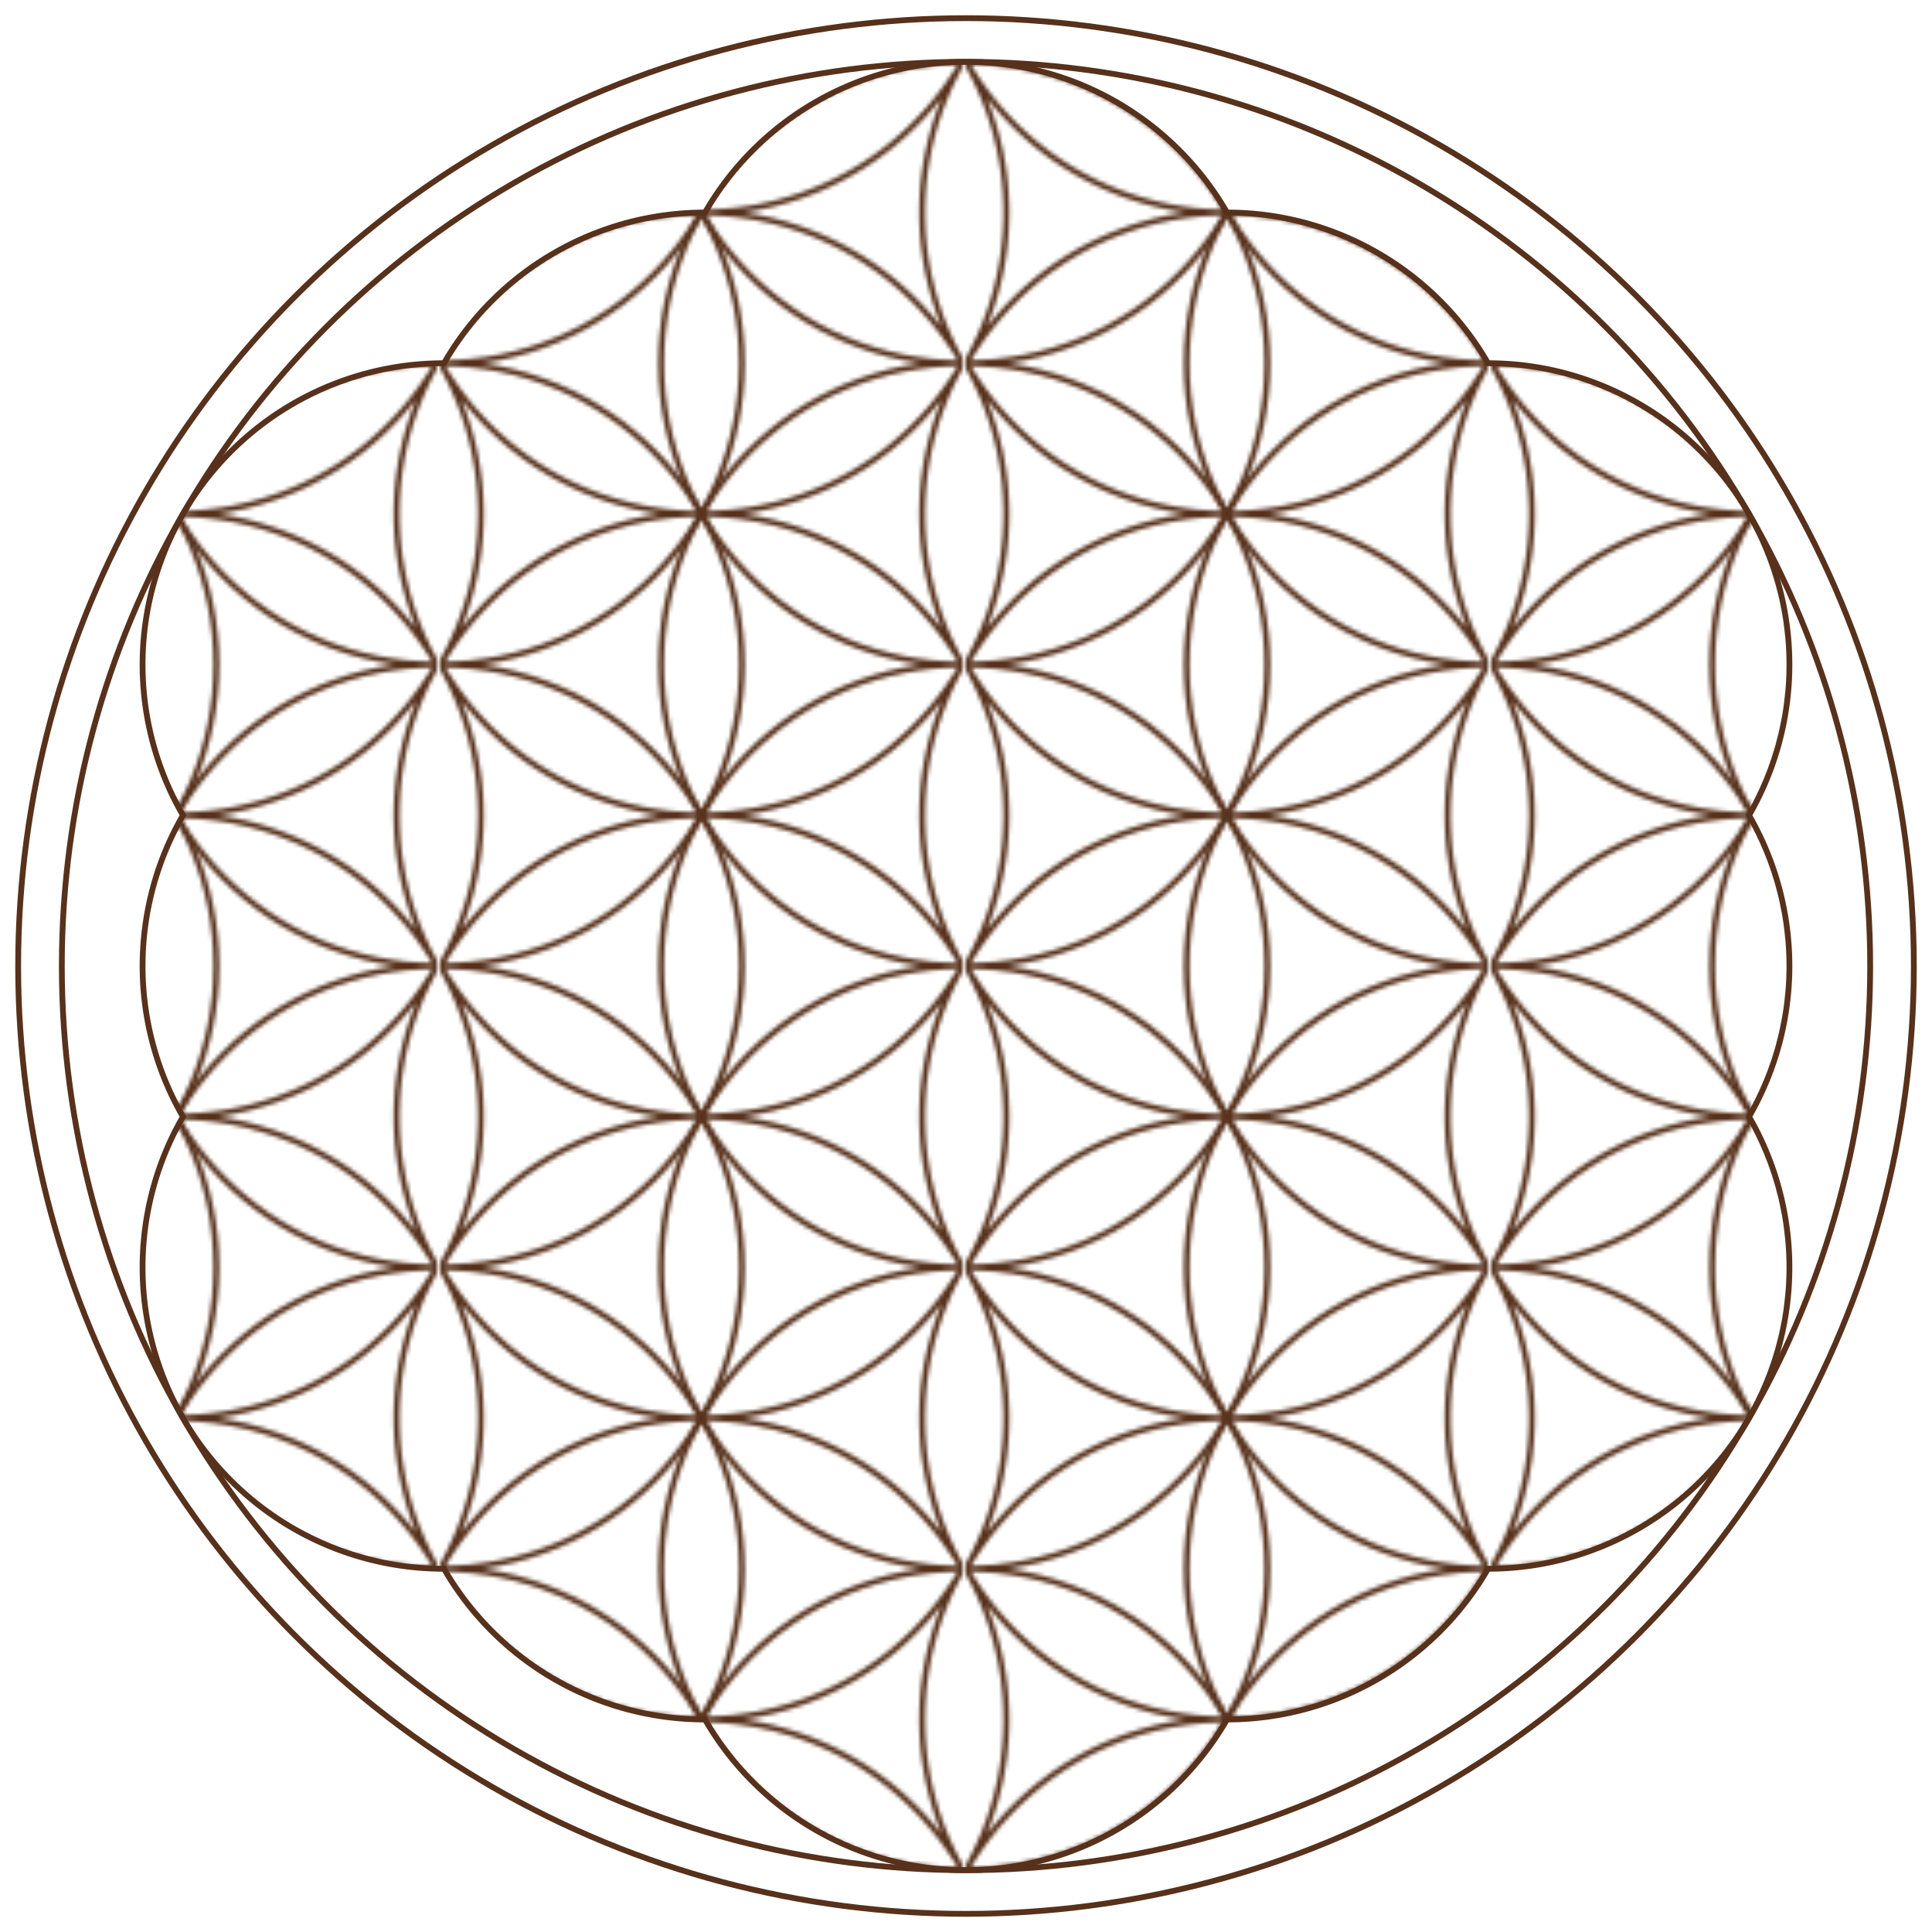 <?xml version="1.0" encoding="utf-8"?>
<svg version="1.1" width="500" height="500" viewBox="-250 -250 500 500" xmlns="http://www.w3.org/2000/svg" fill="none"
    stroke="rgb(87,49,27)" stroke-width="1.5">
    <pattern id="p" width="135.1" height="78" patternUnits="userSpaceOnUse">
        <circle r="78" />
        <circle r="78" cx="135.1" />
        <circle r="78" cy="78" />
        <circle r="78" cx="135.1" cy="78" />
        <path d="m0,0a78,78,0,0,1,0,78 78,78,0,0,1,135.1,0 78,78,0,0,1,0-78 78,78,0,0,1-135.1,0" />
    </pattern>
    <circle r="245.3" />
    <circle r="234" />
    <path fill="url(#p)"
        d="m0-234a78,78,0,0,1,67.55,39 78,78,0,0,1,67.55,39 78,78,0,0,1,67.55,117 78,78,0,0,1,0,78 78,78,0,0,1,-67.55,117 78,78,0,0,1,-67.55,39 78,78,0,0,1,-135.1,0 78,78,0,0,1,-67.55-39 78,78,0,0,1,-67.55-117 78,78,0,0,1,0-78 78,78,0,0,1,67.55-117 78,78,0,0,1,67.55-39 78,78,0,0,1,67.55-39z" />
</svg>
